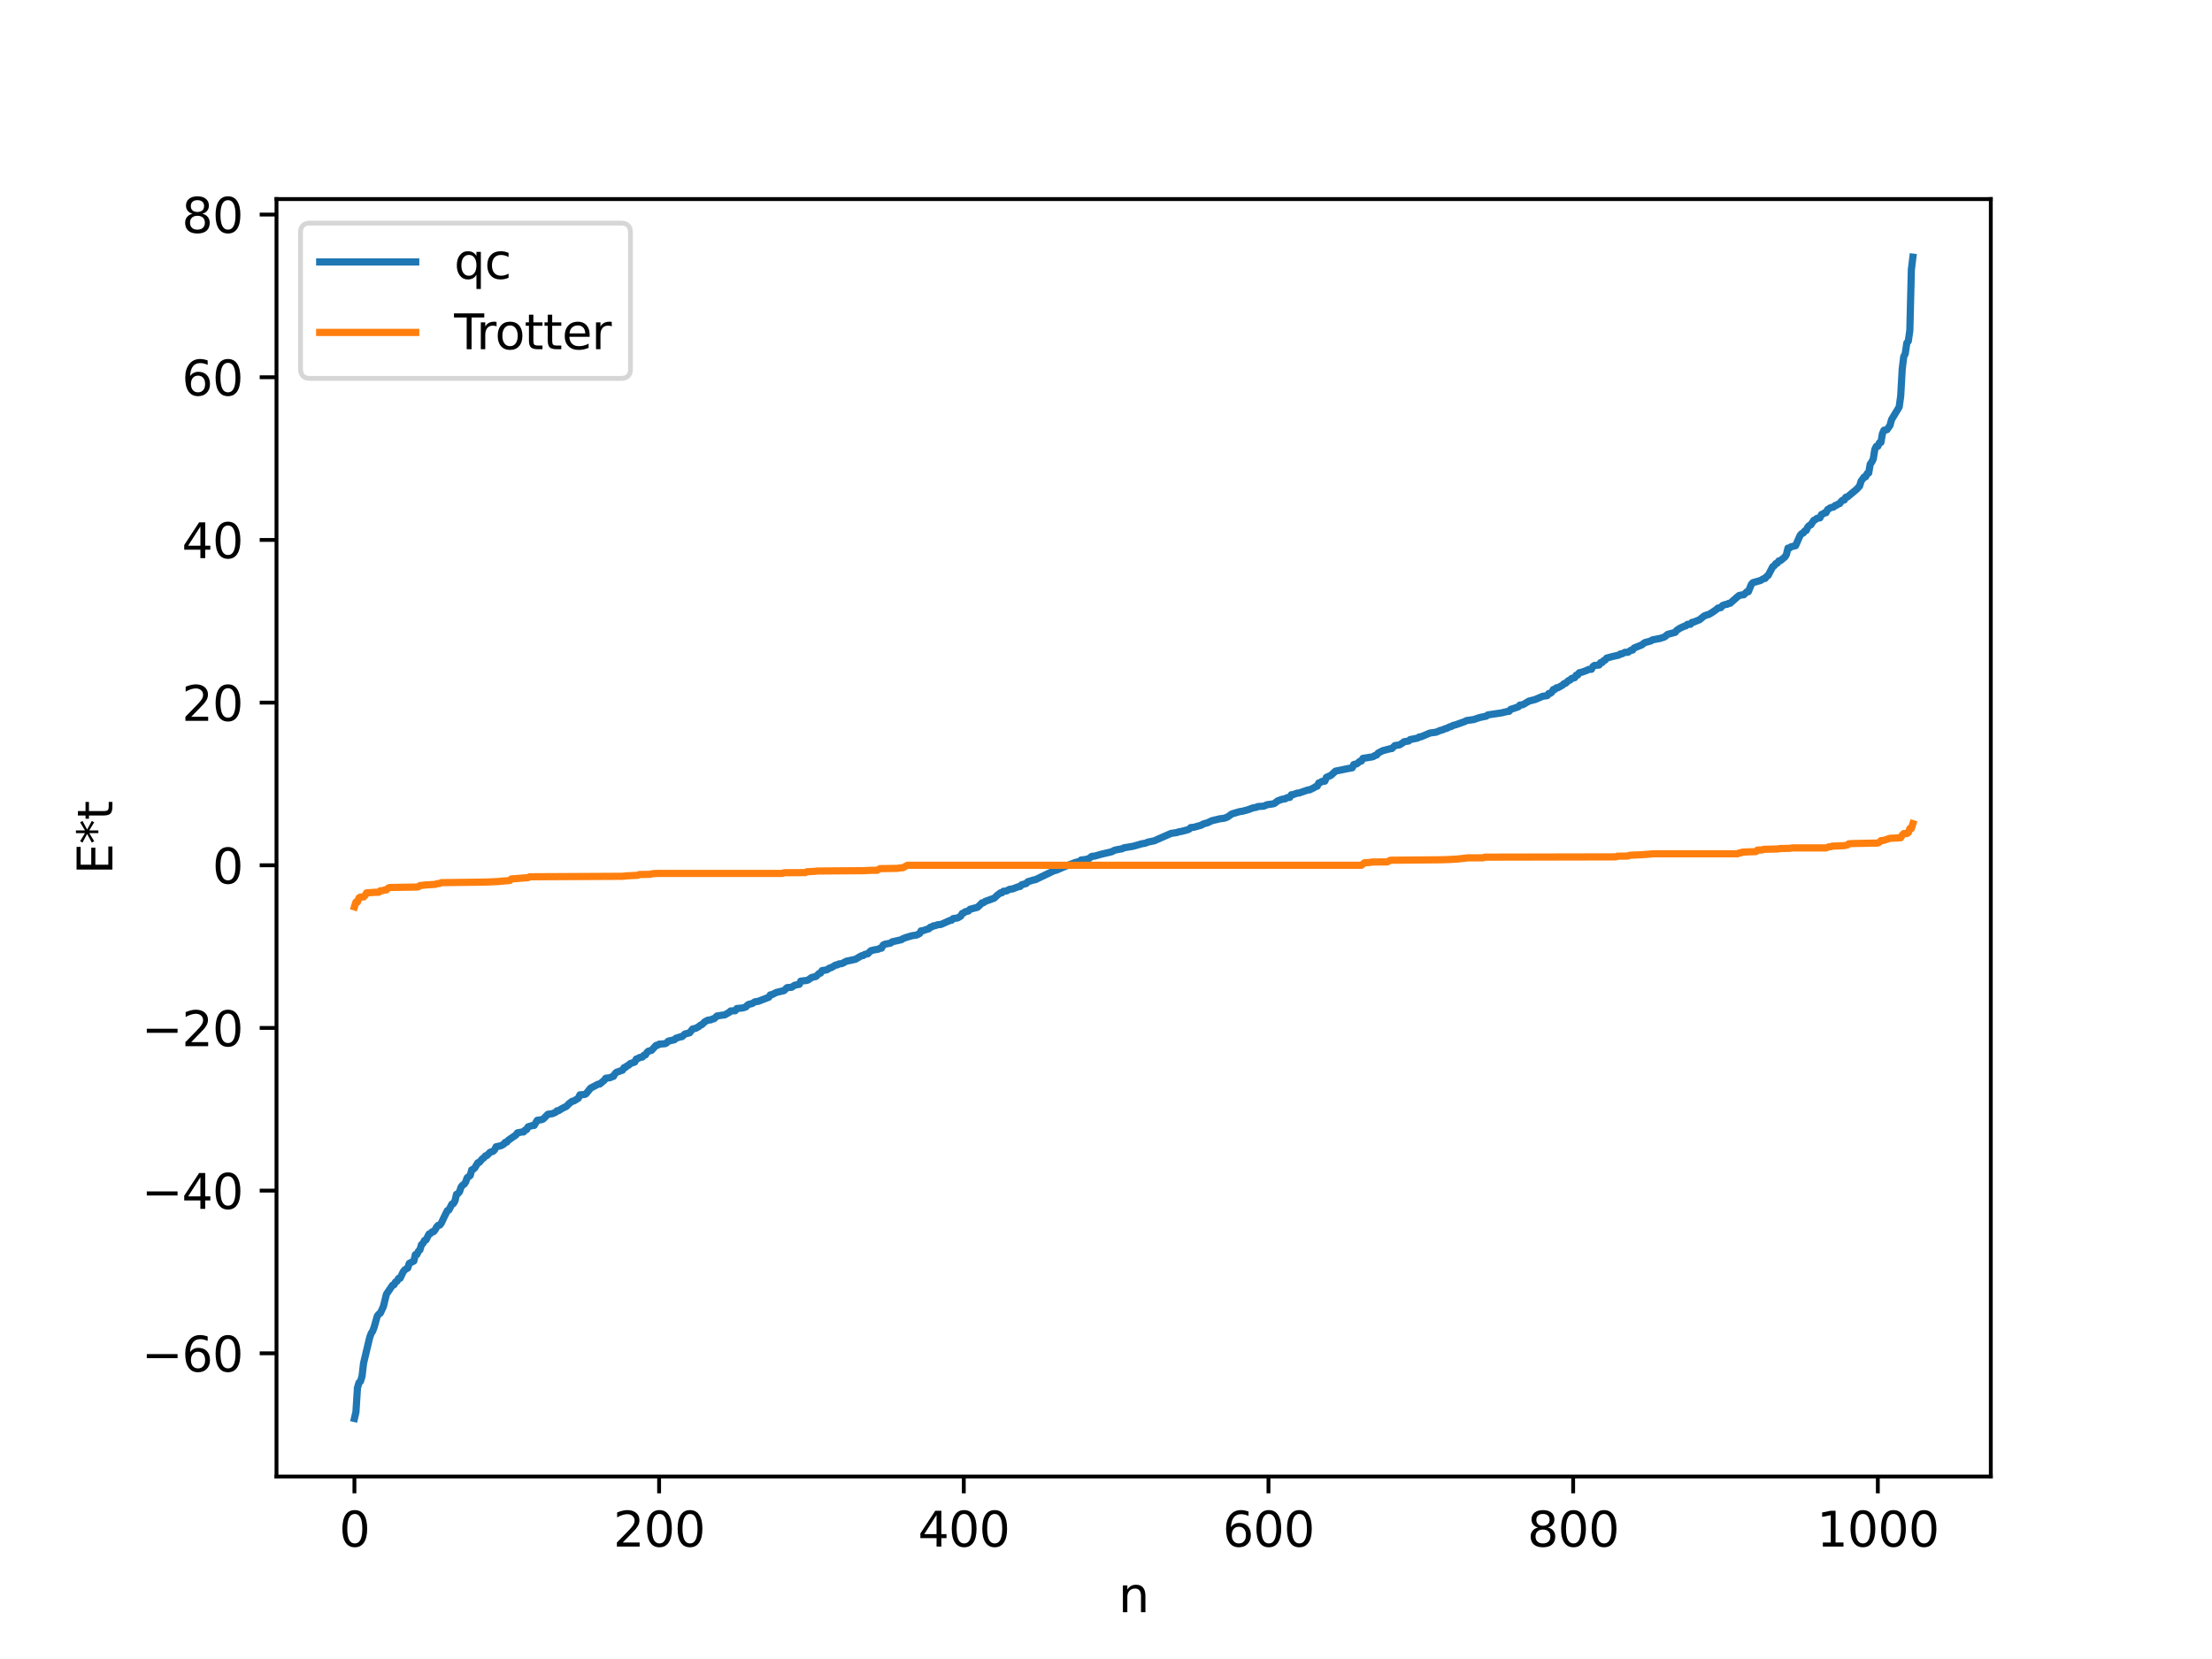 <?xml version="1.0" encoding="utf-8" standalone="no"?>
<!DOCTYPE svg PUBLIC "-//W3C//DTD SVG 1.1//EN"
  "http://www.w3.org/Graphics/SVG/1.1/DTD/svg11.dtd">
<svg xmlns:xlink="http://www.w3.org/1999/xlink" width="460.8pt" height="345.6pt" viewBox="0 0 460.8 345.6" xmlns="http://www.w3.org/2000/svg" version="1.1">
 <defs>
  <style type="text/css">*{stroke-linejoin: round; stroke-linecap: butt}</style>
 </defs>
 <g id="figure_1">
  <g id="patch_1">
   <path d="M 0 345.6 
L 460.8 345.6 
L 460.8 0 
L 0 0 
z
" style="fill: #ffffff"/>
  </g>
  <g id="axes_1">
   <g id="patch_2">
    <path d="M 57.6 307.584 
L 414.72 307.584 
L 414.72 41.472 
L 57.6 41.472 
z
" style="fill: #ffffff"/>
   </g>
   <g id="matplotlib.axis_1">
    <g id="xtick_1">
     <g id="line2d_1">
      <defs>
       <path id="m2dde571894" d="M 0 0 
L 0 3.5 
" style="stroke: #000000; stroke-width: 0.8"/>
      </defs>
      <g>
       <use xlink:href="#m2dde571894" x="73.833" y="307.584" style="stroke: #000000; stroke-width: 0.8"/>
      </g>
     </g>
     <g id="text_1">
      <!-- 0 -->
      <g transform="translate(70.651 322.182) scale(0.1 -0.1)">
       <defs>
        <path id="DejaVuSans-30" d="M 2034 4250 
Q 1547 4250 1301 3770 
Q 1056 3291 1056 2328 
Q 1056 1369 1301 889 
Q 1547 409 2034 409 
Q 2525 409 2770 889 
Q 3016 1369 3016 2328 
Q 3016 3291 2770 3770 
Q 2525 4250 2034 4250 
z
M 2034 4750 
Q 2819 4750 3233 4129 
Q 3647 3509 3647 2328 
Q 3647 1150 3233 529 
Q 2819 -91 2034 -91 
Q 1250 -91 836 529 
Q 422 1150 422 2328 
Q 422 3509 836 4129 
Q 1250 4750 2034 4750 
z
" transform="scale(0.016)"/>
       </defs>
       <use xlink:href="#DejaVuSans-30"/>
      </g>
     </g>
    </g>
    <g id="xtick_2">
     <g id="line2d_2">
      <g>
       <use xlink:href="#m2dde571894" x="137.304" y="307.584" style="stroke: #000000; stroke-width: 0.8"/>
      </g>
     </g>
     <g id="text_2">
      <!-- 200 -->
      <g transform="translate(127.76 322.182) scale(0.1 -0.1)">
       <defs>
        <path id="DejaVuSans-32" d="M 1228 531 
L 3431 531 
L 3431 0 
L 469 0 
L 469 531 
Q 828 903 1448 1529 
Q 2069 2156 2228 2338 
Q 2531 2678 2651 2914 
Q 2772 3150 2772 3378 
Q 2772 3750 2511 3984 
Q 2250 4219 1831 4219 
Q 1534 4219 1204 4116 
Q 875 4013 500 3803 
L 500 4441 
Q 881 4594 1212 4672 
Q 1544 4750 1819 4750 
Q 2544 4750 2975 4387 
Q 3406 4025 3406 3419 
Q 3406 3131 3298 2873 
Q 3191 2616 2906 2266 
Q 2828 2175 2409 1742 
Q 1991 1309 1228 531 
z
" transform="scale(0.016)"/>
       </defs>
       <use xlink:href="#DejaVuSans-32"/>
       <use xlink:href="#DejaVuSans-30" x="63.623"/>
       <use xlink:href="#DejaVuSans-30" x="127.246"/>
      </g>
     </g>
    </g>
    <g id="xtick_3">
     <g id="line2d_3">
      <g>
       <use xlink:href="#m2dde571894" x="200.775" y="307.584" style="stroke: #000000; stroke-width: 0.8"/>
      </g>
     </g>
     <g id="text_3">
      <!-- 400 -->
      <g transform="translate(191.231 322.182) scale(0.1 -0.1)">
       <defs>
        <path id="DejaVuSans-34" d="M 2419 4116 
L 825 1625 
L 2419 1625 
L 2419 4116 
z
M 2253 4666 
L 3047 4666 
L 3047 1625 
L 3713 1625 
L 3713 1100 
L 3047 1100 
L 3047 0 
L 2419 0 
L 2419 1100 
L 313 1100 
L 313 1709 
L 2253 4666 
z
" transform="scale(0.016)"/>
       </defs>
       <use xlink:href="#DejaVuSans-34"/>
       <use xlink:href="#DejaVuSans-30" x="63.623"/>
       <use xlink:href="#DejaVuSans-30" x="127.246"/>
      </g>
     </g>
    </g>
    <g id="xtick_4">
     <g id="line2d_4">
      <g>
       <use xlink:href="#m2dde571894" x="264.246" y="307.584" style="stroke: #000000; stroke-width: 0.8"/>
      </g>
     </g>
     <g id="text_4">
      <!-- 600 -->
      <g transform="translate(254.702 322.182) scale(0.1 -0.1)">
       <defs>
        <path id="DejaVuSans-36" d="M 2113 2584 
Q 1688 2584 1439 2293 
Q 1191 2003 1191 1497 
Q 1191 994 1439 701 
Q 1688 409 2113 409 
Q 2538 409 2786 701 
Q 3034 994 3034 1497 
Q 3034 2003 2786 2293 
Q 2538 2584 2113 2584 
z
M 3366 4563 
L 3366 3988 
Q 3128 4100 2886 4159 
Q 2644 4219 2406 4219 
Q 1781 4219 1451 3797 
Q 1122 3375 1075 2522 
Q 1259 2794 1537 2939 
Q 1816 3084 2150 3084 
Q 2853 3084 3261 2657 
Q 3669 2231 3669 1497 
Q 3669 778 3244 343 
Q 2819 -91 2113 -91 
Q 1303 -91 875 529 
Q 447 1150 447 2328 
Q 447 3434 972 4092 
Q 1497 4750 2381 4750 
Q 2619 4750 2861 4703 
Q 3103 4656 3366 4563 
z
" transform="scale(0.016)"/>
       </defs>
       <use xlink:href="#DejaVuSans-36"/>
       <use xlink:href="#DejaVuSans-30" x="63.623"/>
       <use xlink:href="#DejaVuSans-30" x="127.246"/>
      </g>
     </g>
    </g>
    <g id="xtick_5">
     <g id="line2d_5">
      <g>
       <use xlink:href="#m2dde571894" x="327.717" y="307.584" style="stroke: #000000; stroke-width: 0.8"/>
      </g>
     </g>
     <g id="text_5">
      <!-- 800 -->
      <g transform="translate(318.173 322.182) scale(0.1 -0.1)">
       <defs>
        <path id="DejaVuSans-38" d="M 2034 2216 
Q 1584 2216 1326 1975 
Q 1069 1734 1069 1313 
Q 1069 891 1326 650 
Q 1584 409 2034 409 
Q 2484 409 2743 651 
Q 3003 894 3003 1313 
Q 3003 1734 2745 1975 
Q 2488 2216 2034 2216 
z
M 1403 2484 
Q 997 2584 770 2862 
Q 544 3141 544 3541 
Q 544 4100 942 4425 
Q 1341 4750 2034 4750 
Q 2731 4750 3128 4425 
Q 3525 4100 3525 3541 
Q 3525 3141 3298 2862 
Q 3072 2584 2669 2484 
Q 3125 2378 3379 2068 
Q 3634 1759 3634 1313 
Q 3634 634 3220 271 
Q 2806 -91 2034 -91 
Q 1263 -91 848 271 
Q 434 634 434 1313 
Q 434 1759 690 2068 
Q 947 2378 1403 2484 
z
M 1172 3481 
Q 1172 3119 1398 2916 
Q 1625 2713 2034 2713 
Q 2441 2713 2670 2916 
Q 2900 3119 2900 3481 
Q 2900 3844 2670 4047 
Q 2441 4250 2034 4250 
Q 1625 4250 1398 4047 
Q 1172 3844 1172 3481 
z
" transform="scale(0.016)"/>
       </defs>
       <use xlink:href="#DejaVuSans-38"/>
       <use xlink:href="#DejaVuSans-30" x="63.623"/>
       <use xlink:href="#DejaVuSans-30" x="127.246"/>
      </g>
     </g>
    </g>
    <g id="xtick_6">
     <g id="line2d_6">
      <g>
       <use xlink:href="#m2dde571894" x="391.188" y="307.584" style="stroke: #000000; stroke-width: 0.8"/>
      </g>
     </g>
     <g id="text_6">
      <!-- 1000 -->
      <g transform="translate(378.463 322.182) scale(0.1 -0.1)">
       <defs>
        <path id="DejaVuSans-31" d="M 794 531 
L 1825 531 
L 1825 4091 
L 703 3866 
L 703 4441 
L 1819 4666 
L 2450 4666 
L 2450 531 
L 3481 531 
L 3481 0 
L 794 0 
L 794 531 
z
" transform="scale(0.016)"/>
       </defs>
       <use xlink:href="#DejaVuSans-31"/>
       <use xlink:href="#DejaVuSans-30" x="63.623"/>
       <use xlink:href="#DejaVuSans-30" x="127.246"/>
       <use xlink:href="#DejaVuSans-30" x="190.869"/>
      </g>
     </g>
    </g>
    <g id="text_7">
     <!-- n -->
     <g transform="translate(232.991 335.861) scale(0.1 -0.1)">
      <defs>
       <path id="DejaVuSans-6e" d="M 3513 2113 
L 3513 0 
L 2938 0 
L 2938 2094 
Q 2938 2591 2744 2837 
Q 2550 3084 2163 3084 
Q 1697 3084 1428 2787 
Q 1159 2491 1159 1978 
L 1159 0 
L 581 0 
L 581 3500 
L 1159 3500 
L 1159 2956 
Q 1366 3272 1645 3428 
Q 1925 3584 2291 3584 
Q 2894 3584 3203 3211 
Q 3513 2838 3513 2113 
z
" transform="scale(0.016)"/>
      </defs>
      <use xlink:href="#DejaVuSans-6e"/>
     </g>
    </g>
   </g>
   <g id="matplotlib.axis_2">
    <g id="ytick_1">
     <g id="line2d_7">
      <defs>
       <path id="m56ec34c8e6" d="M 0 0 
L -3.5 0 
" style="stroke: #000000; stroke-width: 0.8"/>
      </defs>
      <g>
       <use xlink:href="#m56ec34c8e6" x="57.6" y="281.919" style="stroke: #000000; stroke-width: 0.8"/>
      </g>
     </g>
     <g id="text_8">
      <!-- −60 -->
      <g transform="translate(29.495 285.718) scale(0.1 -0.1)">
       <defs>
        <path id="DejaVuSans-2212" d="M 678 2272 
L 4684 2272 
L 4684 1741 
L 678 1741 
L 678 2272 
z
" transform="scale(0.016)"/>
       </defs>
       <use xlink:href="#DejaVuSans-2212"/>
       <use xlink:href="#DejaVuSans-36" x="83.789"/>
       <use xlink:href="#DejaVuSans-30" x="147.412"/>
      </g>
     </g>
    </g>
    <g id="ytick_2">
     <g id="line2d_8">
      <g>
       <use xlink:href="#m56ec34c8e6" x="57.6" y="248.03" style="stroke: #000000; stroke-width: 0.8"/>
      </g>
     </g>
     <g id="text_9">
      <!-- −40 -->
      <g transform="translate(29.495 251.829) scale(0.1 -0.1)">
       <use xlink:href="#DejaVuSans-2212"/>
       <use xlink:href="#DejaVuSans-34" x="83.789"/>
       <use xlink:href="#DejaVuSans-30" x="147.412"/>
      </g>
     </g>
    </g>
    <g id="ytick_3">
     <g id="line2d_9">
      <g>
       <use xlink:href="#m56ec34c8e6" x="57.6" y="214.141" style="stroke: #000000; stroke-width: 0.8"/>
      </g>
     </g>
     <g id="text_10">
      <!-- −20 -->
      <g transform="translate(29.495 217.94) scale(0.1 -0.1)">
       <use xlink:href="#DejaVuSans-2212"/>
       <use xlink:href="#DejaVuSans-32" x="83.789"/>
       <use xlink:href="#DejaVuSans-30" x="147.412"/>
      </g>
     </g>
    </g>
    <g id="ytick_4">
     <g id="line2d_10">
      <g>
       <use xlink:href="#m56ec34c8e6" x="57.6" y="180.253" style="stroke: #000000; stroke-width: 0.8"/>
      </g>
     </g>
     <g id="text_11">
      <!-- 0 -->
      <g transform="translate(44.237 184.052) scale(0.1 -0.1)">
       <use xlink:href="#DejaVuSans-30"/>
      </g>
     </g>
    </g>
    <g id="ytick_5">
     <g id="line2d_11">
      <g>
       <use xlink:href="#m56ec34c8e6" x="57.6" y="146.364" style="stroke: #000000; stroke-width: 0.8"/>
      </g>
     </g>
     <g id="text_12">
      <!-- 20 -->
      <g transform="translate(37.875 150.163) scale(0.1 -0.1)">
       <use xlink:href="#DejaVuSans-32"/>
       <use xlink:href="#DejaVuSans-30" x="63.623"/>
      </g>
     </g>
    </g>
    <g id="ytick_6">
     <g id="line2d_12">
      <g>
       <use xlink:href="#m56ec34c8e6" x="57.6" y="112.475" style="stroke: #000000; stroke-width: 0.8"/>
      </g>
     </g>
     <g id="text_13">
      <!-- 40 -->
      <g transform="translate(37.875 116.274) scale(0.1 -0.1)">
       <use xlink:href="#DejaVuSans-34"/>
       <use xlink:href="#DejaVuSans-30" x="63.623"/>
      </g>
     </g>
    </g>
    <g id="ytick_7">
     <g id="line2d_13">
      <g>
       <use xlink:href="#m56ec34c8e6" x="57.6" y="78.587" style="stroke: #000000; stroke-width: 0.8"/>
      </g>
     </g>
     <g id="text_14">
      <!-- 60 -->
      <g transform="translate(37.875 82.386) scale(0.1 -0.1)">
       <use xlink:href="#DejaVuSans-36"/>
       <use xlink:href="#DejaVuSans-30" x="63.623"/>
      </g>
     </g>
    </g>
    <g id="ytick_8">
     <g id="line2d_14">
      <g>
       <use xlink:href="#m56ec34c8e6" x="57.6" y="44.698" style="stroke: #000000; stroke-width: 0.8"/>
      </g>
     </g>
     <g id="text_15">
      <!-- 80 -->
      <g transform="translate(37.875 48.497) scale(0.1 -0.1)">
       <use xlink:href="#DejaVuSans-38"/>
       <use xlink:href="#DejaVuSans-30" x="63.623"/>
      </g>
     </g>
    </g>
    <g id="text_16">
     <!-- E*t -->
     <g transform="translate(23.416 182.148) rotate(-90) scale(0.1 -0.1)">
      <defs>
       <path id="DejaVuSans-45" d="M 628 4666 
L 3578 4666 
L 3578 4134 
L 1259 4134 
L 1259 2753 
L 3481 2753 
L 3481 2222 
L 1259 2222 
L 1259 531 
L 3634 531 
L 3634 0 
L 628 0 
L 628 4666 
z
" transform="scale(0.016)"/>
       <path id="DejaVuSans-2a" d="M 3009 3897 
L 1888 3291 
L 3009 2681 
L 2828 2375 
L 1778 3009 
L 1778 1831 
L 1422 1831 
L 1422 3009 
L 372 2375 
L 191 2681 
L 1313 3291 
L 191 3897 
L 372 4206 
L 1422 3572 
L 1422 4750 
L 1778 4750 
L 1778 3572 
L 2828 4206 
L 3009 3897 
z
" transform="scale(0.016)"/>
       <path id="DejaVuSans-74" d="M 1172 4494 
L 1172 3500 
L 2356 3500 
L 2356 3053 
L 1172 3053 
L 1172 1153 
Q 1172 725 1289 603 
Q 1406 481 1766 481 
L 2356 481 
L 2356 0 
L 1766 0 
Q 1100 0 847 248 
Q 594 497 594 1153 
L 594 3053 
L 172 3053 
L 172 3500 
L 594 3500 
L 594 4494 
L 1172 4494 
z
" transform="scale(0.016)"/>
      </defs>
      <use xlink:href="#DejaVuSans-45"/>
      <use xlink:href="#DejaVuSans-2a" x="63.184"/>
      <use xlink:href="#DejaVuSans-74" x="113.184"/>
     </g>
    </g>
   </g>
   <g id="line2d_15">
    <path d="M 73.833 295.488 
L 74.15 294.132 
L 74.467 289.098 
L 74.785 288.05 
L 75.102 287.739 
L 75.42 286.695 
L 75.737 283.977 
L 77.006 278.644 
L 77.324 277.774 
L 77.641 277.288 
L 77.958 276.416 
L 78.593 274.156 
L 78.91 273.763 
L 79.228 273.551 
L 79.862 272.195 
L 80.497 269.609 
L 81.767 267.741 
L 82.084 267.642 
L 82.401 267.046 
L 82.719 266.892 
L 83.036 266.306 
L 83.353 266.286 
L 83.988 264.948 
L 84.305 264.542 
L 84.94 264.153 
L 85.258 263.186 
L 86.21 262.699 
L 86.527 261.358 
L 86.844 261.341 
L 87.162 260.651 
L 87.479 260.37 
L 87.796 259.293 
L 88.114 259.015 
L 88.431 258.414 
L 88.748 258.303 
L 89.383 257.056 
L 89.7 256.948 
L 90.018 256.607 
L 90.335 256.577 
L 90.653 256.181 
L 90.97 255.591 
L 91.287 255.249 
L 91.605 255.221 
L 91.922 254.823 
L 92.557 253.466 
L 93.191 252.192 
L 93.509 252.067 
L 94.143 250.836 
L 94.461 250.712 
L 94.778 250.159 
L 95.096 248.801 
L 95.413 248.643 
L 95.73 248.254 
L 96.048 247.288 
L 96.365 246.896 
L 96.682 246.707 
L 97 246.238 
L 97.317 245.349 
L 97.952 244.879 
L 98.269 243.698 
L 98.586 243.579 
L 98.904 243.291 
L 99.539 242.221 
L 99.856 242.142 
L 100.491 241.385 
L 100.808 241.196 
L 101.125 240.784 
L 101.443 240.715 
L 102.077 240.046 
L 102.712 239.837 
L 103.029 239.529 
L 103.347 238.891 
L 104.299 238.69 
L 104.934 238.364 
L 105.251 237.967 
L 105.568 237.927 
L 105.886 237.535 
L 107.472 236.443 
L 107.79 235.995 
L 108.742 235.812 
L 109.059 235.811 
L 109.377 235.418 
L 109.694 235.325 
L 110.011 234.741 
L 110.963 234.455 
L 111.281 234.443 
L 111.915 233.383 
L 112.867 233.238 
L 113.185 233.087 
L 114.137 232.125 
L 115.089 231.995 
L 115.724 231.724 
L 116.041 231.39 
L 116.358 231.384 
L 116.993 230.972 
L 117.628 230.642 
L 117.945 230.525 
L 118.58 229.876 
L 119.215 229.411 
L 119.532 229.363 
L 120.484 228.772 
L 120.801 228.075 
L 121.753 228.006 
L 122.071 227.865 
L 123.023 226.682 
L 124.61 225.849 
L 124.927 225.833 
L 125.879 225.044 
L 126.196 224.615 
L 127.148 224.494 
L 127.466 224.291 
L 127.783 224.24 
L 128.1 223.696 
L 128.418 223.381 
L 129.687 222.936 
L 130.005 222.4 
L 130.322 222.34 
L 130.639 222.023 
L 130.957 221.904 
L 131.274 221.566 
L 132.226 221.246 
L 132.543 220.616 
L 132.861 220.546 
L 133.178 220.319 
L 133.813 220.207 
L 134.13 219.833 
L 134.448 219.766 
L 134.765 219.261 
L 135.082 218.972 
L 135.717 218.812 
L 136.669 217.776 
L 136.986 217.745 
L 137.304 217.52 
L 138.573 217.416 
L 138.891 217.231 
L 139.208 216.892 
L 139.843 216.749 
L 140.477 216.608 
L 140.795 216.295 
L 141.747 215.992 
L 142.064 215.96 
L 142.699 215.393 
L 143.651 215.157 
L 144.286 214.355 
L 144.92 214.216 
L 145.555 213.873 
L 145.872 213.59 
L 146.19 213.464 
L 146.824 212.858 
L 147.459 212.515 
L 148.094 212.454 
L 148.411 212.277 
L 148.729 212.233 
L 149.363 211.648 
L 150.633 211.45 
L 150.95 211.432 
L 151.902 210.897 
L 152.22 210.596 
L 153.172 210.553 
L 153.489 210.1 
L 154.758 209.967 
L 155.393 209.757 
L 155.71 209.382 
L 156.028 209.208 
L 156.662 209.07 
L 157.297 208.68 
L 157.932 208.603 
L 159.519 207.988 
L 160.153 207.746 
L 160.471 207.248 
L 160.788 207.217 
L 161.74 206.74 
L 163.327 206.36 
L 163.962 205.741 
L 164.914 205.665 
L 165.548 205.238 
L 166.5 205.053 
L 166.818 204.385 
L 168.087 204.242 
L 168.405 204.112 
L 169.039 203.648 
L 169.991 203.409 
L 170.626 202.794 
L 170.943 202.713 
L 171.261 202.19 
L 172.213 202.051 
L 172.848 201.644 
L 173.165 201.576 
L 174.117 201.019 
L 174.434 201.008 
L 174.752 200.809 
L 175.386 200.736 
L 176.339 200.222 
L 176.973 200.105 
L 178.243 199.818 
L 179.195 199.249 
L 179.512 199.082 
L 179.829 199.056 
L 180.147 198.814 
L 180.781 198.683 
L 181.416 198.053 
L 182.051 197.895 
L 183.003 197.724 
L 183.32 197.536 
L 183.638 197.521 
L 183.955 196.909 
L 184.272 196.712 
L 185.542 196.458 
L 185.859 196.191 
L 187.763 195.764 
L 188.081 195.551 
L 188.715 195.303 
L 189.985 194.929 
L 190.937 194.787 
L 191.572 194.47 
L 191.889 193.905 
L 192.206 193.899 
L 193.158 193.571 
L 193.476 193.491 
L 193.793 193.151 
L 194.11 193.092 
L 194.428 192.871 
L 194.745 192.853 
L 195.38 192.633 
L 196.015 192.58 
L 197.919 191.735 
L 198.236 191.706 
L 198.553 191.358 
L 199.505 191.223 
L 200.14 190.841 
L 200.458 190.285 
L 200.775 190.183 
L 201.092 189.926 
L 201.727 189.789 
L 202.044 189.429 
L 203.631 189.004 
L 204.266 188.408 
L 204.583 188.073 
L 204.9 188.04 
L 205.218 187.787 
L 207.122 187.096 
L 207.757 186.488 
L 208.391 186.006 
L 208.709 185.988 
L 209.026 185.667 
L 209.661 185.61 
L 210.296 185.26 
L 210.93 185.181 
L 212.2 184.697 
L 212.517 184.666 
L 212.834 184.31 
L 213.786 184.049 
L 214.104 183.68 
L 215.373 183.298 
L 215.691 183.255 
L 219.499 181.416 
L 220.134 181.243 
L 221.72 180.553 
L 222.672 180.171 
L 223.942 179.694 
L 224.894 179.448 
L 225.211 179.159 
L 226.163 179.044 
L 226.798 178.884 
L 227.433 178.4 
L 228.067 178.337 
L 229.337 177.968 
L 231.558 177.447 
L 232.193 177.119 
L 232.828 176.979 
L 233.78 176.815 
L 234.097 176.622 
L 236.001 176.304 
L 236.636 176.129 
L 237.905 175.763 
L 238.54 175.668 
L 239.175 175.417 
L 240.444 175.157 
L 243.935 173.618 
L 245.205 173.426 
L 245.522 173.293 
L 246.157 173.19 
L 247.426 172.851 
L 247.743 172.715 
L 248.061 172.391 
L 248.696 172.338 
L 250.282 171.889 
L 250.6 171.672 
L 251.552 171.394 
L 252.504 170.954 
L 253.456 170.731 
L 254.091 170.573 
L 255.043 170.451 
L 255.677 170.218 
L 256.629 169.549 
L 258.216 169.087 
L 258.851 168.984 
L 259.803 168.737 
L 261.072 168.282 
L 261.707 168.179 
L 262.024 168.023 
L 263.294 167.932 
L 263.929 167.642 
L 265.198 167.462 
L 265.515 167.355 
L 266.15 166.845 
L 267.102 166.493 
L 267.737 166.409 
L 268.054 166.188 
L 268.689 166.106 
L 269.006 165.563 
L 269.324 165.55 
L 270.276 165.208 
L 270.593 165.207 
L 272.497 164.548 
L 272.815 164.547 
L 273.767 164.076 
L 274.084 163.847 
L 274.401 163.783 
L 274.719 163.104 
L 275.036 163.016 
L 275.353 162.795 
L 275.988 162.732 
L 276.305 161.939 
L 277.258 161.516 
L 278.21 160.644 
L 280.748 160.119 
L 281.7 159.947 
L 282.018 159.262 
L 282.653 159.121 
L 283.287 158.59 
L 283.605 158.537 
L 283.922 157.983 
L 285.826 157.68 
L 286.143 157.581 
L 286.461 157.353 
L 286.778 157.297 
L 287.096 156.876 
L 288.048 156.382 
L 289 156.131 
L 289.634 155.964 
L 289.952 155.935 
L 290.586 155.316 
L 291.539 155.177 
L 292.173 154.775 
L 292.491 154.519 
L 293.443 154.366 
L 293.76 154.067 
L 295.347 153.749 
L 295.664 153.514 
L 295.981 153.509 
L 297.886 152.705 
L 298.838 152.572 
L 299.155 152.535 
L 300.107 152.13 
L 300.424 152.081 
L 301.059 151.798 
L 301.377 151.733 
L 302.011 151.409 
L 302.329 151.353 
L 302.646 151.139 
L 303.281 150.975 
L 305.185 150.29 
L 305.502 150.108 
L 307.089 149.883 
L 307.724 149.638 
L 308.358 149.449 
L 309.628 149.182 
L 309.945 148.927 
L 312.801 148.506 
L 314.071 148.198 
L 314.388 148.173 
L 314.705 147.765 
L 315.34 147.577 
L 316.292 147.25 
L 316.61 146.885 
L 317.244 146.801 
L 317.879 146.426 
L 318.514 146.053 
L 319.783 145.729 
L 321.37 145.046 
L 322.322 144.907 
L 322.639 144.463 
L 322.957 144.44 
L 323.274 144.183 
L 323.591 143.635 
L 323.909 143.613 
L 324.226 143.278 
L 324.543 143.268 
L 325.496 142.737 
L 325.813 142.417 
L 326.13 142.344 
L 326.765 141.768 
L 327.082 141.666 
L 327.4 141.327 
L 328.034 141.178 
L 328.352 140.646 
L 328.669 140.618 
L 328.986 140.142 
L 329.621 140.002 
L 330.573 139.65 
L 330.891 139.469 
L 331.525 139.424 
L 331.843 138.843 
L 332.16 138.621 
L 333.112 138.545 
L 333.429 138.034 
L 333.747 138.025 
L 334.064 137.626 
L 334.381 137.513 
L 334.699 137.092 
L 335.968 136.752 
L 337.238 136.47 
L 337.555 136.223 
L 337.872 136.216 
L 338.507 135.885 
L 339.142 135.874 
L 339.777 135.435 
L 340.094 135.431 
L 340.411 134.995 
L 341.998 134.354 
L 342.633 133.869 
L 343.902 133.521 
L 344.22 133.303 
L 345.806 133 
L 346.758 132.688 
L 347.393 132.151 
L 348.98 131.724 
L 349.297 131.306 
L 349.932 130.891 
L 350.884 130.437 
L 351.201 130.377 
L 351.519 130.062 
L 352.153 130.049 
L 352.471 129.648 
L 352.788 129.609 
L 353.74 129.225 
L 354.058 129.091 
L 355.01 128.315 
L 355.644 128.078 
L 355.962 128.007 
L 356.596 127.633 
L 357.548 126.98 
L 357.866 126.675 
L 358.5 126.575 
L 358.818 126.157 
L 359.453 125.912 
L 359.77 125.894 
L 360.087 125.701 
L 360.405 125.684 
L 361.991 124.289 
L 362.309 124.043 
L 362.943 123.914 
L 363.261 123.898 
L 363.896 123.286 
L 364.213 123.268 
L 364.848 121.72 
L 365.165 121.378 
L 366.752 120.922 
L 367.386 120.545 
L 367.704 120.498 
L 368.021 120.078 
L 368.339 119.873 
L 369.291 118.055 
L 369.608 117.865 
L 369.925 117.406 
L 370.243 117.318 
L 370.56 116.85 
L 370.877 116.805 
L 371.829 116.024 
L 372.147 115.508 
L 372.464 114.18 
L 372.781 114.178 
L 373.099 113.908 
L 374.051 113.679 
L 375.003 111.52 
L 375.32 111.171 
L 375.638 111.052 
L 375.955 110.61 
L 376.272 110.512 
L 376.59 109.802 
L 376.907 109.468 
L 377.224 109.342 
L 377.859 108.386 
L 378.177 108.254 
L 378.494 107.984 
L 379.129 107.88 
L 379.446 107.175 
L 379.763 107.068 
L 380.081 106.835 
L 380.398 106.811 
L 380.715 106.162 
L 381.35 105.76 
L 381.985 105.622 
L 382.302 105.293 
L 382.62 105.231 
L 382.937 104.986 
L 383.254 104.899 
L 383.572 104.438 
L 383.889 104.183 
L 384.206 104.153 
L 384.524 103.575 
L 384.841 103.531 
L 386.745 101.947 
L 387.38 101.269 
L 387.697 100.237 
L 388.332 99.363 
L 388.649 99.322 
L 388.967 98.644 
L 389.284 98.537 
L 389.601 96.691 
L 389.919 96.254 
L 390.236 95.615 
L 390.553 93.629 
L 390.871 92.982 
L 391.188 92.972 
L 391.505 92.256 
L 391.823 92.174 
L 392.14 90.345 
L 392.458 89.631 
L 393.092 89.512 
L 393.727 88.61 
L 394.044 87.412 
L 395.631 84.786 
L 395.948 82.515 
L 396.266 76.908 
L 396.583 74.282 
L 396.9 73.68 
L 397.218 71.459 
L 397.535 71.055 
L 397.853 68.826 
L 398.17 56.193 
L 398.487 53.568 
L 398.487 53.568 
" clip-path="url(#p3656443674)" style="fill: none; stroke: #1f77b4; stroke-width: 1.5; stroke-linecap: square"/>
   </g>
   <g id="line2d_16">
    <path d="M 73.833 188.915 
L 74.15 187.904 
L 74.467 187.904 
L 74.785 187.04 
L 75.102 186.861 
L 75.737 186.861 
L 76.054 186.538 
L 76.372 185.992 
L 78.276 185.874 
L 78.91 185.874 
L 79.228 185.566 
L 79.545 185.566 
L 80.18 185.386 
L 80.497 185.386 
L 80.815 185.045 
L 81.132 184.885 
L 86.844 184.782 
L 87.162 184.73 
L 87.479 184.483 
L 88.748 184.343 
L 90.653 184.234 
L 90.97 184.107 
L 91.605 184.041 
L 91.922 183.872 
L 99.856 183.77 
L 101.443 183.746 
L 103.664 183.641 
L 106.203 183.426 
L 106.52 183.101 
L 110.011 182.83 
L 110.329 182.649 
L 129.687 182.546 
L 130.639 182.449 
L 132.861 182.339 
L 133.178 182.177 
L 135.4 182.143 
L 136.034 181.986 
L 137.304 181.947 
L 163.01 181.947 
L 163.327 181.803 
L 167.77 181.777 
L 168.087 181.6 
L 169.674 181.521 
L 170.309 181.448 
L 180.147 181.375 
L 181.416 181.3 
L 182.686 181.3 
L 183.32 180.954 
L 186.811 180.901 
L 187.763 180.774 
L 188.081 180.774 
L 189.033 180.253 
L 283.605 180.253 
L 284.239 179.732 
L 285.191 179.68 
L 285.826 179.574 
L 289 179.551 
L 289.634 179.205 
L 300.107 179.109 
L 301.694 179.057 
L 303.598 178.953 
L 305.82 178.702 
L 308.993 178.702 
L 309.31 178.558 
L 336.603 178.5 
L 336.92 178.362 
L 339.142 178.328 
L 339.459 178.166 
L 341.998 178.056 
L 344.537 177.856 
L 361.991 177.856 
L 362.309 177.675 
L 362.626 177.675 
L 362.943 177.511 
L 365.8 177.404 
L 366.117 177.079 
L 367.069 177.072 
L 367.386 176.928 
L 370.243 176.864 
L 370.877 176.759 
L 372.781 176.735 
L 373.416 176.634 
L 380.398 176.634 
L 381.033 176.398 
L 381.35 176.398 
L 381.667 176.271 
L 384.206 176.162 
L 384.841 176.022 
L 385.158 175.775 
L 386.11 175.718 
L 391.188 175.62 
L 391.505 175.46 
L 391.823 175.12 
L 392.458 175.051 
L 393.727 174.631 
L 395.631 174.547 
L 395.948 174.513 
L 396.266 173.968 
L 396.583 173.644 
L 397.218 173.644 
L 397.535 173.465 
L 397.853 172.601 
L 398.17 172.601 
L 398.487 171.59 
L 398.487 171.59 
" clip-path="url(#p3656443674)" style="fill: none; stroke: #ff7f0e; stroke-width: 1.5; stroke-linecap: square"/>
   </g>
   <g id="patch_3">
    <path d="M 57.6 307.584 
L 57.6 41.472 
" style="fill: none; stroke: #000000; stroke-width: 0.8; stroke-linejoin: miter; stroke-linecap: square"/>
   </g>
   <g id="patch_4">
    <path d="M 414.72 307.584 
L 414.72 41.472 
" style="fill: none; stroke: #000000; stroke-width: 0.8; stroke-linejoin: miter; stroke-linecap: square"/>
   </g>
   <g id="patch_5">
    <path d="M 57.6 307.584 
L 414.72 307.584 
" style="fill: none; stroke: #000000; stroke-width: 0.8; stroke-linejoin: miter; stroke-linecap: square"/>
   </g>
   <g id="patch_6">
    <path d="M 57.6 41.472 
L 414.72 41.472 
" style="fill: none; stroke: #000000; stroke-width: 0.8; stroke-linejoin: miter; stroke-linecap: square"/>
   </g>
   <g id="legend_1">
    <g id="patch_7">
     <path d="M 64.6 78.828 
L 129.342 78.828 
Q 131.342 78.828 131.342 76.828 
L 131.342 48.472 
Q 131.342 46.472 129.342 46.472 
L 64.6 46.472 
Q 62.6 46.472 62.6 48.472 
L 62.6 76.828 
Q 62.6 78.828 64.6 78.828 
z
" style="fill: #ffffff; opacity: 0.8; stroke: #cccccc; stroke-linejoin: miter"/>
    </g>
    <g id="line2d_17">
     <path d="M 66.6 54.57 
L 76.6 54.57 
L 86.6 54.57 
" style="fill: none; stroke: #1f77b4; stroke-width: 1.5; stroke-linecap: square"/>
    </g>
    <g id="text_17">
     <!-- qc -->
     <g transform="translate(94.6 58.07) scale(0.1 -0.1)">
      <defs>
       <path id="DejaVuSans-71" d="M 947 1747 
Q 947 1113 1208 752 
Q 1469 391 1925 391 
Q 2381 391 2643 752 
Q 2906 1113 2906 1747 
Q 2906 2381 2643 2742 
Q 2381 3103 1925 3103 
Q 1469 3103 1208 2742 
Q 947 2381 947 1747 
z
M 2906 525 
Q 2725 213 2448 61 
Q 2172 -91 1784 -91 
Q 1150 -91 751 415 
Q 353 922 353 1747 
Q 353 2572 751 3078 
Q 1150 3584 1784 3584 
Q 2172 3584 2448 3432 
Q 2725 3281 2906 2969 
L 2906 3500 
L 3481 3500 
L 3481 -1331 
L 2906 -1331 
L 2906 525 
z
" transform="scale(0.016)"/>
       <path id="DejaVuSans-63" d="M 3122 3366 
L 3122 2828 
Q 2878 2963 2633 3030 
Q 2388 3097 2138 3097 
Q 1578 3097 1268 2742 
Q 959 2388 959 1747 
Q 959 1106 1268 751 
Q 1578 397 2138 397 
Q 2388 397 2633 464 
Q 2878 531 3122 666 
L 3122 134 
Q 2881 22 2623 -34 
Q 2366 -91 2075 -91 
Q 1284 -91 818 406 
Q 353 903 353 1747 
Q 353 2603 823 3093 
Q 1294 3584 2113 3584 
Q 2378 3584 2631 3529 
Q 2884 3475 3122 3366 
z
" transform="scale(0.016)"/>
      </defs>
      <use xlink:href="#DejaVuSans-71"/>
      <use xlink:href="#DejaVuSans-63" x="63.477"/>
     </g>
    </g>
    <g id="line2d_18">
     <path d="M 66.6 69.249 
L 76.6 69.249 
L 86.6 69.249 
" style="fill: none; stroke: #ff7f0e; stroke-width: 1.5; stroke-linecap: square"/>
    </g>
    <g id="text_18">
     <!-- Trotter -->
     <g transform="translate(94.6 72.749) scale(0.1 -0.1)">
      <defs>
       <path id="DejaVuSans-54" d="M -19 4666 
L 3928 4666 
L 3928 4134 
L 2272 4134 
L 2272 0 
L 1638 0 
L 1638 4134 
L -19 4134 
L -19 4666 
z
" transform="scale(0.016)"/>
       <path id="DejaVuSans-72" d="M 2631 2963 
Q 2534 3019 2420 3045 
Q 2306 3072 2169 3072 
Q 1681 3072 1420 2755 
Q 1159 2438 1159 1844 
L 1159 0 
L 581 0 
L 581 3500 
L 1159 3500 
L 1159 2956 
Q 1341 3275 1631 3429 
Q 1922 3584 2338 3584 
Q 2397 3584 2469 3576 
Q 2541 3569 2628 3553 
L 2631 2963 
z
" transform="scale(0.016)"/>
       <path id="DejaVuSans-6f" d="M 1959 3097 
Q 1497 3097 1228 2736 
Q 959 2375 959 1747 
Q 959 1119 1226 758 
Q 1494 397 1959 397 
Q 2419 397 2687 759 
Q 2956 1122 2956 1747 
Q 2956 2369 2687 2733 
Q 2419 3097 1959 3097 
z
M 1959 3584 
Q 2709 3584 3137 3096 
Q 3566 2609 3566 1747 
Q 3566 888 3137 398 
Q 2709 -91 1959 -91 
Q 1206 -91 779 398 
Q 353 888 353 1747 
Q 353 2609 779 3096 
Q 1206 3584 1959 3584 
z
" transform="scale(0.016)"/>
       <path id="DejaVuSans-65" d="M 3597 1894 
L 3597 1613 
L 953 1613 
Q 991 1019 1311 708 
Q 1631 397 2203 397 
Q 2534 397 2845 478 
Q 3156 559 3463 722 
L 3463 178 
Q 3153 47 2828 -22 
Q 2503 -91 2169 -91 
Q 1331 -91 842 396 
Q 353 884 353 1716 
Q 353 2575 817 3079 
Q 1281 3584 2069 3584 
Q 2775 3584 3186 3129 
Q 3597 2675 3597 1894 
z
M 3022 2063 
Q 3016 2534 2758 2815 
Q 2500 3097 2075 3097 
Q 1594 3097 1305 2825 
Q 1016 2553 972 2059 
L 3022 2063 
z
" transform="scale(0.016)"/>
      </defs>
      <use xlink:href="#DejaVuSans-54"/>
      <use xlink:href="#DejaVuSans-72" x="46.334"/>
      <use xlink:href="#DejaVuSans-6f" x="85.197"/>
      <use xlink:href="#DejaVuSans-74" x="146.379"/>
      <use xlink:href="#DejaVuSans-74" x="185.588"/>
      <use xlink:href="#DejaVuSans-65" x="224.797"/>
      <use xlink:href="#DejaVuSans-72" x="286.32"/>
     </g>
    </g>
   </g>
  </g>
 </g>
 <defs>
  <clipPath id="p3656443674">
   <rect x="57.6" y="41.472" width="357.12" height="266.112"/>
  </clipPath>
 </defs>
</svg>
